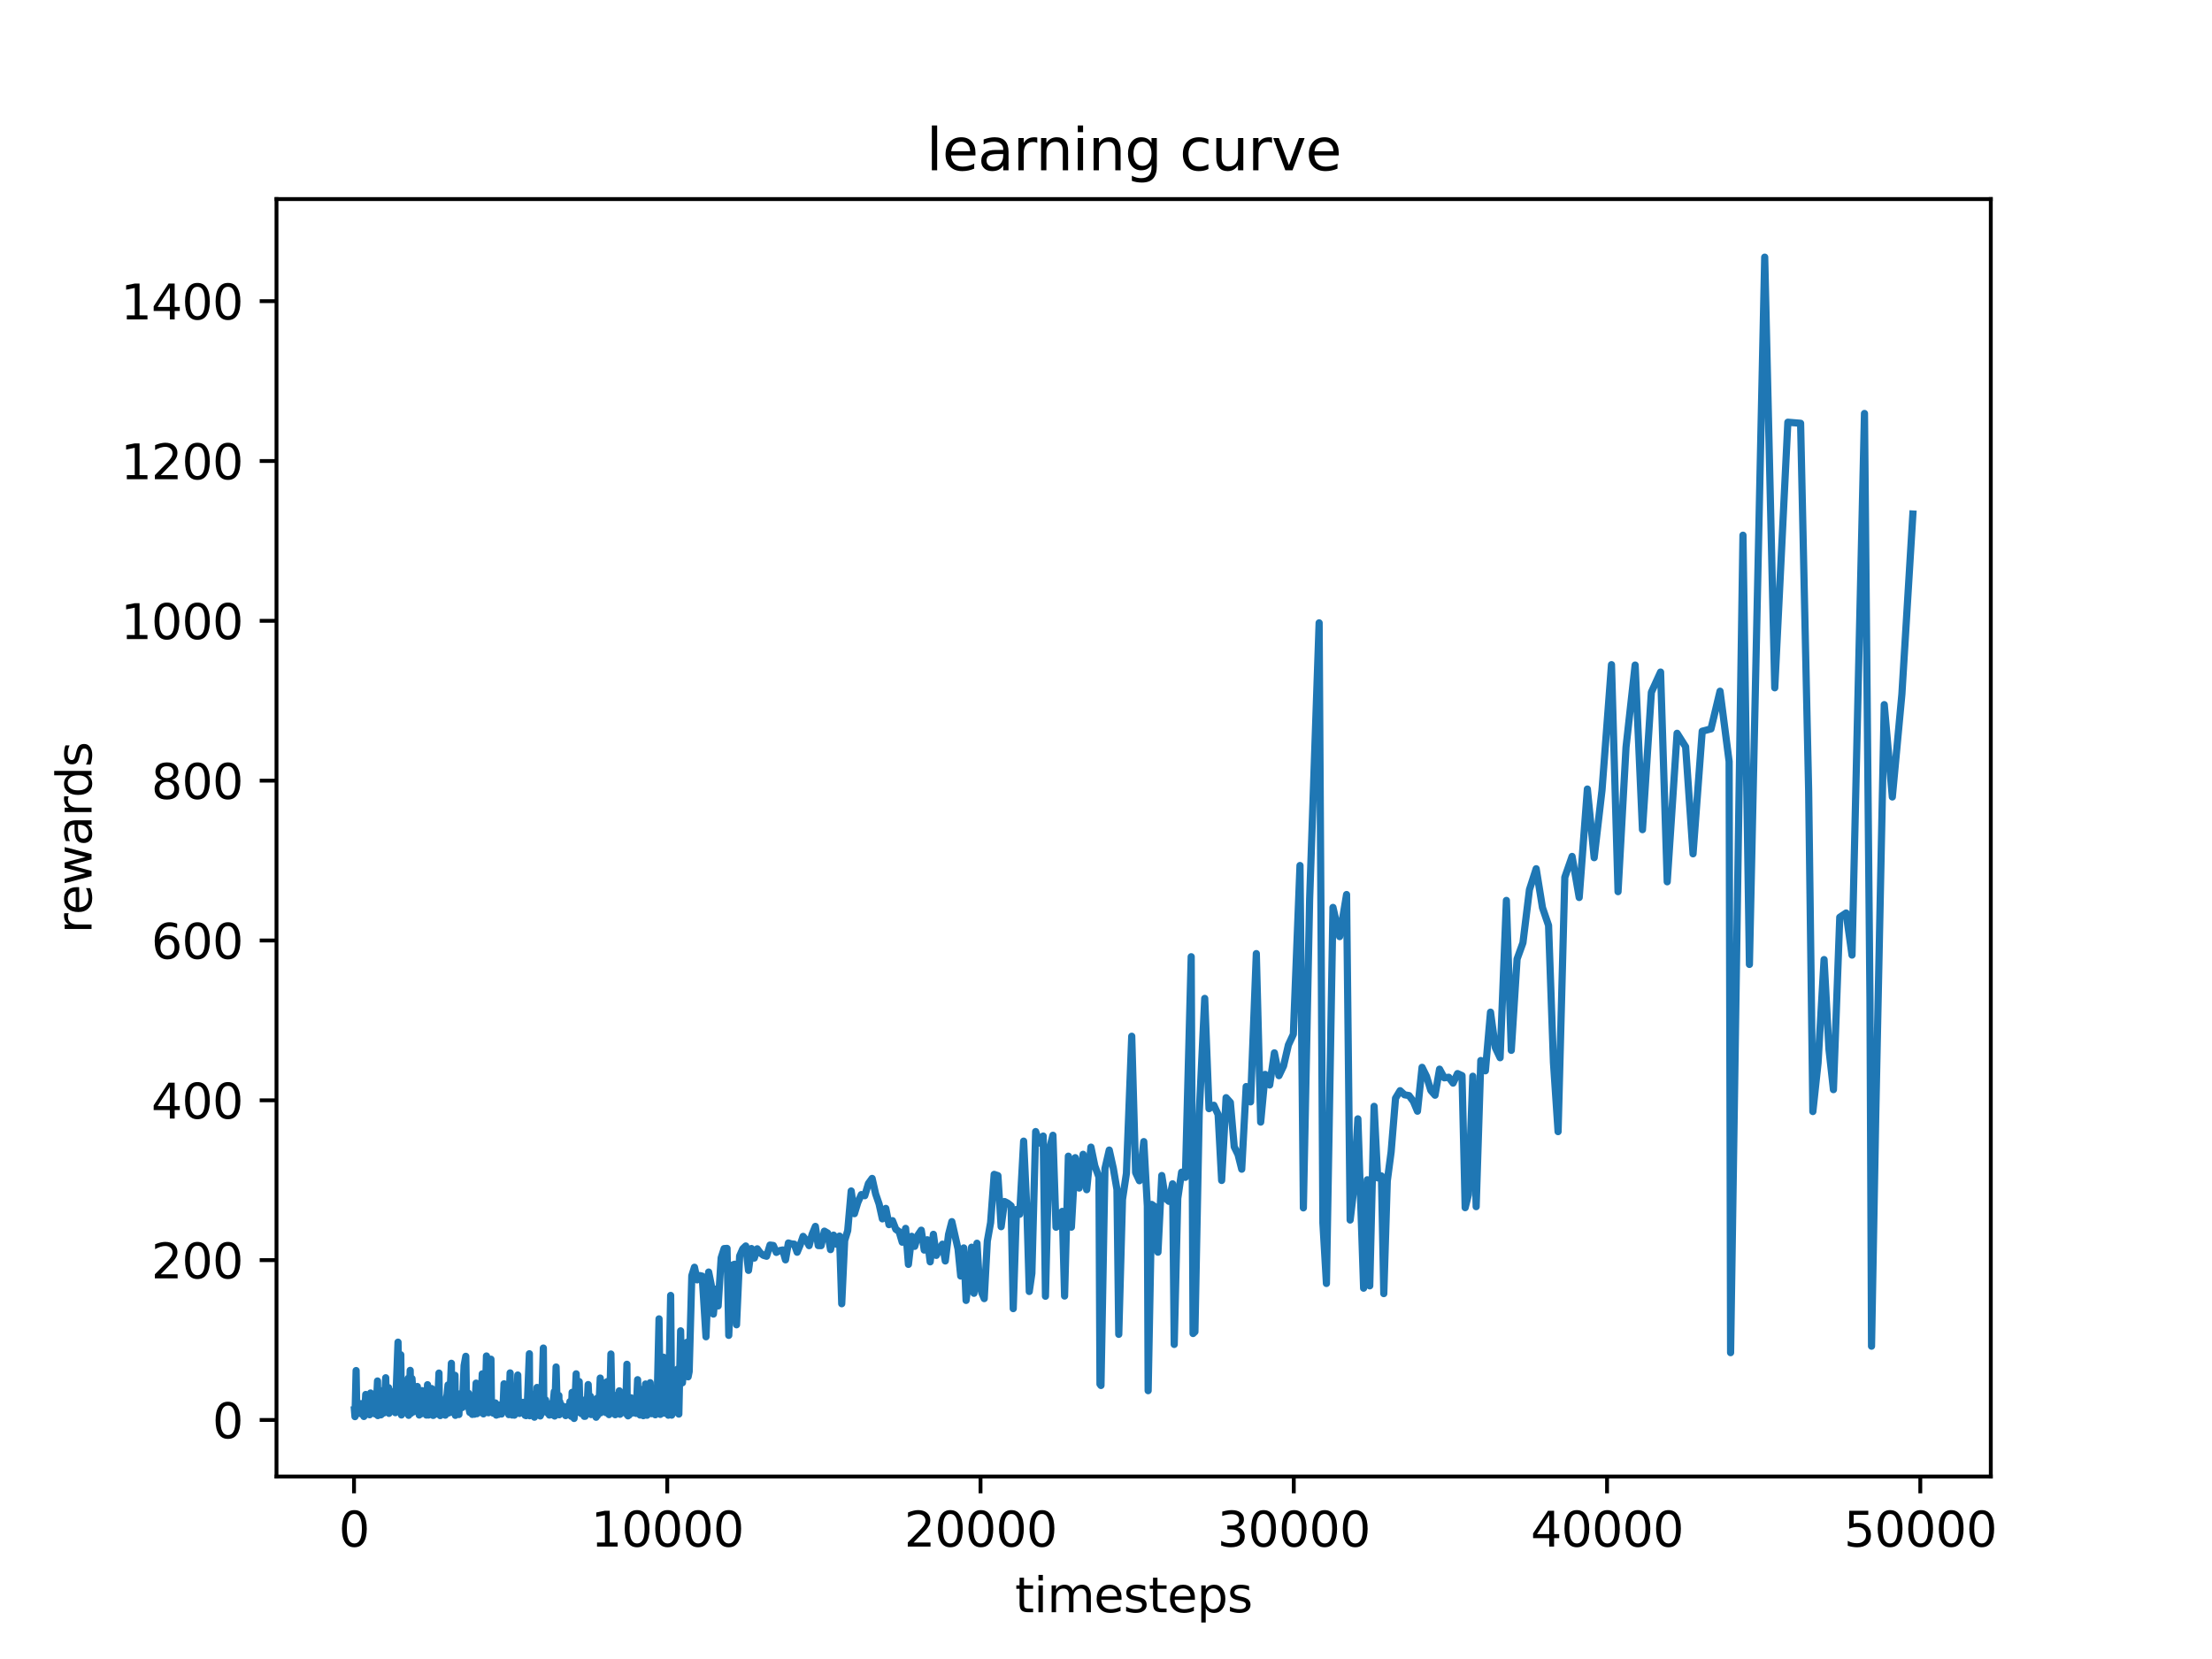 <?xml version="1.0" encoding="utf-8" standalone="no"?>
<!DOCTYPE svg PUBLIC "-//W3C//DTD SVG 1.1//EN"
  "http://www.w3.org/Graphics/SVG/1.1/DTD/svg11.dtd">
<svg xmlns:xlink="http://www.w3.org/1999/xlink" width="460.8pt" height="345.6pt" viewBox="0 0 460.8 345.6" xmlns="http://www.w3.org/2000/svg" version="1.1">
 <defs>
  <style type="text/css">*{stroke-linejoin: round; stroke-linecap: butt}</style>
 </defs>
 <g id="figure_1">
  <g id="patch_1">
   <path d="M 0 345.6 
L 460.8 345.6 
L 460.8 0 
L 0 0 
z
" style="fill: #ffffff"/>
  </g>
  <g id="axes_1">
   <g id="patch_2">
    <path d="M 57.6 307.584 
L 414.72 307.584 
L 414.72 41.472 
L 57.6 41.472 
z
" style="fill: #ffffff"/>
   </g>
   <g id="matplotlib.axis_1">
    <g id="xtick_1">
     <g id="line2d_1">
      <defs>
       <path id="m98faf668c8" d="M 0 0 
L 0 3.5 
" style="stroke: #000000; stroke-width: 0.8"/>
      </defs>
      <g>
       <use xlink:href="#m98faf668c8" x="73.748" y="307.584" style="stroke: #000000; stroke-width: 0.8"/>
      </g>
     </g>
     <g id="text_1">
      <!-- 0 -->
      <g transform="translate(70.567 322.182) scale(0.1 -0.1)">
       <defs>
        <path id="DejaVuSans-30" d="M 2034 4250 
Q 1547 4250 1301 3770 
Q 1056 3291 1056 2328 
Q 1056 1369 1301 889 
Q 1547 409 2034 409 
Q 2525 409 2770 889 
Q 3016 1369 3016 2328 
Q 3016 3291 2770 3770 
Q 2525 4250 2034 4250 
z
M 2034 4750 
Q 2819 4750 3233 4129 
Q 3647 3509 3647 2328 
Q 3647 1150 3233 529 
Q 2819 -91 2034 -91 
Q 1250 -91 836 529 
Q 422 1150 422 2328 
Q 422 3509 836 4129 
Q 1250 4750 2034 4750 
z
" transform="scale(0.016)"/>
       </defs>
       <use xlink:href="#DejaVuSans-30"/>
      </g>
     </g>
    </g>
    <g id="xtick_2">
     <g id="line2d_2">
      <g>
       <use xlink:href="#m98faf668c8" x="139.005" y="307.584" style="stroke: #000000; stroke-width: 0.8"/>
      </g>
     </g>
     <g id="text_2">
      <!-- 10000 -->
      <g transform="translate(123.099 322.182) scale(0.1 -0.1)">
       <defs>
        <path id="DejaVuSans-31" d="M 794 531 
L 1825 531 
L 1825 4091 
L 703 3866 
L 703 4441 
L 1819 4666 
L 2450 4666 
L 2450 531 
L 3481 531 
L 3481 0 
L 794 0 
L 794 531 
z
" transform="scale(0.016)"/>
       </defs>
       <use xlink:href="#DejaVuSans-31"/>
       <use xlink:href="#DejaVuSans-30" x="63.623"/>
       <use xlink:href="#DejaVuSans-30" x="127.246"/>
       <use xlink:href="#DejaVuSans-30" x="190.869"/>
       <use xlink:href="#DejaVuSans-30" x="254.492"/>
      </g>
     </g>
    </g>
    <g id="xtick_3">
     <g id="line2d_3">
      <g>
       <use xlink:href="#m98faf668c8" x="204.262" y="307.584" style="stroke: #000000; stroke-width: 0.8"/>
      </g>
     </g>
     <g id="text_3">
      <!-- 20000 -->
      <g transform="translate(188.356 322.182) scale(0.1 -0.1)">
       <defs>
        <path id="DejaVuSans-32" d="M 1228 531 
L 3431 531 
L 3431 0 
L 469 0 
L 469 531 
Q 828 903 1448 1529 
Q 2069 2156 2228 2338 
Q 2531 2678 2651 2914 
Q 2772 3150 2772 3378 
Q 2772 3750 2511 3984 
Q 2250 4219 1831 4219 
Q 1534 4219 1204 4116 
Q 875 4013 500 3803 
L 500 4441 
Q 881 4594 1212 4672 
Q 1544 4750 1819 4750 
Q 2544 4750 2975 4387 
Q 3406 4025 3406 3419 
Q 3406 3131 3298 2873 
Q 3191 2616 2906 2266 
Q 2828 2175 2409 1742 
Q 1991 1309 1228 531 
z
" transform="scale(0.016)"/>
       </defs>
       <use xlink:href="#DejaVuSans-32"/>
       <use xlink:href="#DejaVuSans-30" x="63.623"/>
       <use xlink:href="#DejaVuSans-30" x="127.246"/>
       <use xlink:href="#DejaVuSans-30" x="190.869"/>
       <use xlink:href="#DejaVuSans-30" x="254.492"/>
      </g>
     </g>
    </g>
    <g id="xtick_4">
     <g id="line2d_4">
      <g>
       <use xlink:href="#m98faf668c8" x="269.519" y="307.584" style="stroke: #000000; stroke-width: 0.8"/>
      </g>
     </g>
     <g id="text_4">
      <!-- 30000 -->
      <g transform="translate(253.613 322.182) scale(0.1 -0.1)">
       <defs>
        <path id="DejaVuSans-33" d="M 2597 2516 
Q 3050 2419 3304 2112 
Q 3559 1806 3559 1356 
Q 3559 666 3084 287 
Q 2609 -91 1734 -91 
Q 1441 -91 1130 -33 
Q 819 25 488 141 
L 488 750 
Q 750 597 1062 519 
Q 1375 441 1716 441 
Q 2309 441 2620 675 
Q 2931 909 2931 1356 
Q 2931 1769 2642 2001 
Q 2353 2234 1838 2234 
L 1294 2234 
L 1294 2753 
L 1863 2753 
Q 2328 2753 2575 2939 
Q 2822 3125 2822 3475 
Q 2822 3834 2567 4026 
Q 2313 4219 1838 4219 
Q 1578 4219 1281 4162 
Q 984 4106 628 3988 
L 628 4550 
Q 988 4650 1302 4700 
Q 1616 4750 1894 4750 
Q 2613 4750 3031 4423 
Q 3450 4097 3450 3541 
Q 3450 3153 3228 2886 
Q 3006 2619 2597 2516 
z
" transform="scale(0.016)"/>
       </defs>
       <use xlink:href="#DejaVuSans-33"/>
       <use xlink:href="#DejaVuSans-30" x="63.623"/>
       <use xlink:href="#DejaVuSans-30" x="127.246"/>
       <use xlink:href="#DejaVuSans-30" x="190.869"/>
       <use xlink:href="#DejaVuSans-30" x="254.492"/>
      </g>
     </g>
    </g>
    <g id="xtick_5">
     <g id="line2d_5">
      <g>
       <use xlink:href="#m98faf668c8" x="334.777" y="307.584" style="stroke: #000000; stroke-width: 0.8"/>
      </g>
     </g>
     <g id="text_5">
      <!-- 40000 -->
      <g transform="translate(318.87 322.182) scale(0.1 -0.1)">
       <defs>
        <path id="DejaVuSans-34" d="M 2419 4116 
L 825 1625 
L 2419 1625 
L 2419 4116 
z
M 2253 4666 
L 3047 4666 
L 3047 1625 
L 3713 1625 
L 3713 1100 
L 3047 1100 
L 3047 0 
L 2419 0 
L 2419 1100 
L 313 1100 
L 313 1709 
L 2253 4666 
z
" transform="scale(0.016)"/>
       </defs>
       <use xlink:href="#DejaVuSans-34"/>
       <use xlink:href="#DejaVuSans-30" x="63.623"/>
       <use xlink:href="#DejaVuSans-30" x="127.246"/>
       <use xlink:href="#DejaVuSans-30" x="190.869"/>
       <use xlink:href="#DejaVuSans-30" x="254.492"/>
      </g>
     </g>
    </g>
    <g id="xtick_6">
     <g id="line2d_6">
      <g>
       <use xlink:href="#m98faf668c8" x="400.034" y="307.584" style="stroke: #000000; stroke-width: 0.8"/>
      </g>
     </g>
     <g id="text_6">
      <!-- 50000 -->
      <g transform="translate(384.128 322.182) scale(0.1 -0.1)">
       <defs>
        <path id="DejaVuSans-35" d="M 691 4666 
L 3169 4666 
L 3169 4134 
L 1269 4134 
L 1269 2991 
Q 1406 3038 1543 3061 
Q 1681 3084 1819 3084 
Q 2600 3084 3056 2656 
Q 3513 2228 3513 1497 
Q 3513 744 3044 326 
Q 2575 -91 1722 -91 
Q 1428 -91 1123 -41 
Q 819 9 494 109 
L 494 744 
Q 775 591 1075 516 
Q 1375 441 1709 441 
Q 2250 441 2565 725 
Q 2881 1009 2881 1497 
Q 2881 1984 2565 2268 
Q 2250 2553 1709 2553 
Q 1456 2553 1204 2497 
Q 953 2441 691 2322 
L 691 4666 
z
" transform="scale(0.016)"/>
       </defs>
       <use xlink:href="#DejaVuSans-35"/>
       <use xlink:href="#DejaVuSans-30" x="63.623"/>
       <use xlink:href="#DejaVuSans-30" x="127.246"/>
       <use xlink:href="#DejaVuSans-30" x="190.869"/>
       <use xlink:href="#DejaVuSans-30" x="254.492"/>
      </g>
     </g>
    </g>
    <g id="text_7">
     <!-- timesteps -->
     <g transform="translate(211.444 335.861) scale(0.1 -0.1)">
      <defs>
       <path id="DejaVuSans-74" d="M 1172 4494 
L 1172 3500 
L 2356 3500 
L 2356 3053 
L 1172 3053 
L 1172 1153 
Q 1172 725 1289 603 
Q 1406 481 1766 481 
L 2356 481 
L 2356 0 
L 1766 0 
Q 1100 0 847 248 
Q 594 497 594 1153 
L 594 3053 
L 172 3053 
L 172 3500 
L 594 3500 
L 594 4494 
L 1172 4494 
z
" transform="scale(0.016)"/>
       <path id="DejaVuSans-69" d="M 603 3500 
L 1178 3500 
L 1178 0 
L 603 0 
L 603 3500 
z
M 603 4863 
L 1178 4863 
L 1178 4134 
L 603 4134 
L 603 4863 
z
" transform="scale(0.016)"/>
       <path id="DejaVuSans-6d" d="M 3328 2828 
Q 3544 3216 3844 3400 
Q 4144 3584 4550 3584 
Q 5097 3584 5394 3201 
Q 5691 2819 5691 2113 
L 5691 0 
L 5113 0 
L 5113 2094 
Q 5113 2597 4934 2840 
Q 4756 3084 4391 3084 
Q 3944 3084 3684 2787 
Q 3425 2491 3425 1978 
L 3425 0 
L 2847 0 
L 2847 2094 
Q 2847 2600 2669 2842 
Q 2491 3084 2119 3084 
Q 1678 3084 1418 2786 
Q 1159 2488 1159 1978 
L 1159 0 
L 581 0 
L 581 3500 
L 1159 3500 
L 1159 2956 
Q 1356 3278 1631 3431 
Q 1906 3584 2284 3584 
Q 2666 3584 2933 3390 
Q 3200 3197 3328 2828 
z
" transform="scale(0.016)"/>
       <path id="DejaVuSans-65" d="M 3597 1894 
L 3597 1613 
L 953 1613 
Q 991 1019 1311 708 
Q 1631 397 2203 397 
Q 2534 397 2845 478 
Q 3156 559 3463 722 
L 3463 178 
Q 3153 47 2828 -22 
Q 2503 -91 2169 -91 
Q 1331 -91 842 396 
Q 353 884 353 1716 
Q 353 2575 817 3079 
Q 1281 3584 2069 3584 
Q 2775 3584 3186 3129 
Q 3597 2675 3597 1894 
z
M 3022 2063 
Q 3016 2534 2758 2815 
Q 2500 3097 2075 3097 
Q 1594 3097 1305 2825 
Q 1016 2553 972 2059 
L 3022 2063 
z
" transform="scale(0.016)"/>
       <path id="DejaVuSans-73" d="M 2834 3397 
L 2834 2853 
Q 2591 2978 2328 3040 
Q 2066 3103 1784 3103 
Q 1356 3103 1142 2972 
Q 928 2841 928 2578 
Q 928 2378 1081 2264 
Q 1234 2150 1697 2047 
L 1894 2003 
Q 2506 1872 2764 1633 
Q 3022 1394 3022 966 
Q 3022 478 2636 193 
Q 2250 -91 1575 -91 
Q 1294 -91 989 -36 
Q 684 19 347 128 
L 347 722 
Q 666 556 975 473 
Q 1284 391 1588 391 
Q 1994 391 2212 530 
Q 2431 669 2431 922 
Q 2431 1156 2273 1281 
Q 2116 1406 1581 1522 
L 1381 1569 
Q 847 1681 609 1914 
Q 372 2147 372 2553 
Q 372 3047 722 3315 
Q 1072 3584 1716 3584 
Q 2034 3584 2315 3537 
Q 2597 3491 2834 3397 
z
" transform="scale(0.016)"/>
       <path id="DejaVuSans-70" d="M 1159 525 
L 1159 -1331 
L 581 -1331 
L 581 3500 
L 1159 3500 
L 1159 2969 
Q 1341 3281 1617 3432 
Q 1894 3584 2278 3584 
Q 2916 3584 3314 3078 
Q 3713 2572 3713 1747 
Q 3713 922 3314 415 
Q 2916 -91 2278 -91 
Q 1894 -91 1617 61 
Q 1341 213 1159 525 
z
M 3116 1747 
Q 3116 2381 2855 2742 
Q 2594 3103 2138 3103 
Q 1681 3103 1420 2742 
Q 1159 2381 1159 1747 
Q 1159 1113 1420 752 
Q 1681 391 2138 391 
Q 2594 391 2855 752 
Q 3116 1113 3116 1747 
z
" transform="scale(0.016)"/>
      </defs>
      <use xlink:href="#DejaVuSans-74"/>
      <use xlink:href="#DejaVuSans-69" x="39.209"/>
      <use xlink:href="#DejaVuSans-6d" x="66.992"/>
      <use xlink:href="#DejaVuSans-65" x="164.404"/>
      <use xlink:href="#DejaVuSans-73" x="225.928"/>
      <use xlink:href="#DejaVuSans-74" x="278.027"/>
      <use xlink:href="#DejaVuSans-65" x="317.236"/>
      <use xlink:href="#DejaVuSans-70" x="378.76"/>
      <use xlink:href="#DejaVuSans-73" x="442.236"/>
     </g>
    </g>
   </g>
   <g id="matplotlib.axis_2">
    <g id="ytick_1">
     <g id="line2d_7">
      <defs>
       <path id="ma30fd1a078" d="M 0 0 
L -3.5 0 
" style="stroke: #000000; stroke-width: 0.8"/>
      </defs>
      <g>
       <use xlink:href="#ma30fd1a078" x="57.6" y="295.804" style="stroke: #000000; stroke-width: 0.8"/>
      </g>
     </g>
     <g id="text_8">
      <!-- 0 -->
      <g transform="translate(44.237 299.604) scale(0.1 -0.1)">
       <use xlink:href="#DejaVuSans-30"/>
      </g>
     </g>
    </g>
    <g id="ytick_2">
     <g id="line2d_8">
      <g>
       <use xlink:href="#ma30fd1a078" x="57.6" y="262.509" style="stroke: #000000; stroke-width: 0.8"/>
      </g>
     </g>
     <g id="text_9">
      <!-- 200 -->
      <g transform="translate(31.512 266.308) scale(0.1 -0.1)">
       <use xlink:href="#DejaVuSans-32"/>
       <use xlink:href="#DejaVuSans-30" x="63.623"/>
       <use xlink:href="#DejaVuSans-30" x="127.246"/>
      </g>
     </g>
    </g>
    <g id="ytick_3">
     <g id="line2d_9">
      <g>
       <use xlink:href="#ma30fd1a078" x="57.6" y="229.214" style="stroke: #000000; stroke-width: 0.8"/>
      </g>
     </g>
     <g id="text_10">
      <!-- 400 -->
      <g transform="translate(31.512 233.013) scale(0.1 -0.1)">
       <use xlink:href="#DejaVuSans-34"/>
       <use xlink:href="#DejaVuSans-30" x="63.623"/>
       <use xlink:href="#DejaVuSans-30" x="127.246"/>
      </g>
     </g>
    </g>
    <g id="ytick_4">
     <g id="line2d_10">
      <g>
       <use xlink:href="#ma30fd1a078" x="57.6" y="195.919" style="stroke: #000000; stroke-width: 0.8"/>
      </g>
     </g>
     <g id="text_11">
      <!-- 600 -->
      <g transform="translate(31.512 199.718) scale(0.1 -0.1)">
       <defs>
        <path id="DejaVuSans-36" d="M 2113 2584 
Q 1688 2584 1439 2293 
Q 1191 2003 1191 1497 
Q 1191 994 1439 701 
Q 1688 409 2113 409 
Q 2538 409 2786 701 
Q 3034 994 3034 1497 
Q 3034 2003 2786 2293 
Q 2538 2584 2113 2584 
z
M 3366 4563 
L 3366 3988 
Q 3128 4100 2886 4159 
Q 2644 4219 2406 4219 
Q 1781 4219 1451 3797 
Q 1122 3375 1075 2522 
Q 1259 2794 1537 2939 
Q 1816 3084 2150 3084 
Q 2853 3084 3261 2657 
Q 3669 2231 3669 1497 
Q 3669 778 3244 343 
Q 2819 -91 2113 -91 
Q 1303 -91 875 529 
Q 447 1150 447 2328 
Q 447 3434 972 4092 
Q 1497 4750 2381 4750 
Q 2619 4750 2861 4703 
Q 3103 4656 3366 4563 
z
" transform="scale(0.016)"/>
       </defs>
       <use xlink:href="#DejaVuSans-36"/>
       <use xlink:href="#DejaVuSans-30" x="63.623"/>
       <use xlink:href="#DejaVuSans-30" x="127.246"/>
      </g>
     </g>
    </g>
    <g id="ytick_5">
     <g id="line2d_11">
      <g>
       <use xlink:href="#ma30fd1a078" x="57.6" y="162.623" style="stroke: #000000; stroke-width: 0.8"/>
      </g>
     </g>
     <g id="text_12">
      <!-- 800 -->
      <g transform="translate(31.512 166.423) scale(0.1 -0.1)">
       <defs>
        <path id="DejaVuSans-38" d="M 2034 2216 
Q 1584 2216 1326 1975 
Q 1069 1734 1069 1313 
Q 1069 891 1326 650 
Q 1584 409 2034 409 
Q 2484 409 2743 651 
Q 3003 894 3003 1313 
Q 3003 1734 2745 1975 
Q 2488 2216 2034 2216 
z
M 1403 2484 
Q 997 2584 770 2862 
Q 544 3141 544 3541 
Q 544 4100 942 4425 
Q 1341 4750 2034 4750 
Q 2731 4750 3128 4425 
Q 3525 4100 3525 3541 
Q 3525 3141 3298 2862 
Q 3072 2584 2669 2484 
Q 3125 2378 3379 2068 
Q 3634 1759 3634 1313 
Q 3634 634 3220 271 
Q 2806 -91 2034 -91 
Q 1263 -91 848 271 
Q 434 634 434 1313 
Q 434 1759 690 2068 
Q 947 2378 1403 2484 
z
M 1172 3481 
Q 1172 3119 1398 2916 
Q 1625 2713 2034 2713 
Q 2441 2713 2670 2916 
Q 2900 3119 2900 3481 
Q 2900 3844 2670 4047 
Q 2441 4250 2034 4250 
Q 1625 4250 1398 4047 
Q 1172 3844 1172 3481 
z
" transform="scale(0.016)"/>
       </defs>
       <use xlink:href="#DejaVuSans-38"/>
       <use xlink:href="#DejaVuSans-30" x="63.623"/>
       <use xlink:href="#DejaVuSans-30" x="127.246"/>
      </g>
     </g>
    </g>
    <g id="ytick_6">
     <g id="line2d_12">
      <g>
       <use xlink:href="#ma30fd1a078" x="57.6" y="129.328" style="stroke: #000000; stroke-width: 0.8"/>
      </g>
     </g>
     <g id="text_13">
      <!-- 1000 -->
      <g transform="translate(25.15 133.127) scale(0.1 -0.1)">
       <use xlink:href="#DejaVuSans-31"/>
       <use xlink:href="#DejaVuSans-30" x="63.623"/>
       <use xlink:href="#DejaVuSans-30" x="127.246"/>
       <use xlink:href="#DejaVuSans-30" x="190.869"/>
      </g>
     </g>
    </g>
    <g id="ytick_7">
     <g id="line2d_13">
      <g>
       <use xlink:href="#ma30fd1a078" x="57.6" y="96.033" style="stroke: #000000; stroke-width: 0.8"/>
      </g>
     </g>
     <g id="text_14">
      <!-- 1200 -->
      <g transform="translate(25.15 99.832) scale(0.1 -0.1)">
       <use xlink:href="#DejaVuSans-31"/>
       <use xlink:href="#DejaVuSans-32" x="63.623"/>
       <use xlink:href="#DejaVuSans-30" x="127.246"/>
       <use xlink:href="#DejaVuSans-30" x="190.869"/>
      </g>
     </g>
    </g>
    <g id="ytick_8">
     <g id="line2d_14">
      <g>
       <use xlink:href="#ma30fd1a078" x="57.6" y="62.737" style="stroke: #000000; stroke-width: 0.8"/>
      </g>
     </g>
     <g id="text_15">
      <!-- 1400 -->
      <g transform="translate(25.15 66.537) scale(0.1 -0.1)">
       <use xlink:href="#DejaVuSans-31"/>
       <use xlink:href="#DejaVuSans-34" x="63.623"/>
       <use xlink:href="#DejaVuSans-30" x="127.246"/>
       <use xlink:href="#DejaVuSans-30" x="190.869"/>
      </g>
     </g>
    </g>
    <g id="text_16">
     <!-- rewards -->
     <g transform="translate(19.07 194.448) rotate(-90) scale(0.1 -0.1)">
      <defs>
       <path id="DejaVuSans-72" d="M 2631 2963 
Q 2534 3019 2420 3045 
Q 2306 3072 2169 3072 
Q 1681 3072 1420 2755 
Q 1159 2438 1159 1844 
L 1159 0 
L 581 0 
L 581 3500 
L 1159 3500 
L 1159 2956 
Q 1341 3275 1631 3429 
Q 1922 3584 2338 3584 
Q 2397 3584 2469 3576 
Q 2541 3569 2628 3553 
L 2631 2963 
z
" transform="scale(0.016)"/>
       <path id="DejaVuSans-77" d="M 269 3500 
L 844 3500 
L 1563 769 
L 2278 3500 
L 2956 3500 
L 3675 769 
L 4391 3500 
L 4966 3500 
L 4050 0 
L 3372 0 
L 2619 2869 
L 1863 0 
L 1184 0 
L 269 3500 
z
" transform="scale(0.016)"/>
       <path id="DejaVuSans-61" d="M 2194 1759 
Q 1497 1759 1228 1600 
Q 959 1441 959 1056 
Q 959 750 1161 570 
Q 1363 391 1709 391 
Q 2188 391 2477 730 
Q 2766 1069 2766 1631 
L 2766 1759 
L 2194 1759 
z
M 3341 1997 
L 3341 0 
L 2766 0 
L 2766 531 
Q 2569 213 2275 61 
Q 1981 -91 1556 -91 
Q 1019 -91 701 211 
Q 384 513 384 1019 
Q 384 1609 779 1909 
Q 1175 2209 1959 2209 
L 2766 2209 
L 2766 2266 
Q 2766 2663 2505 2880 
Q 2244 3097 1772 3097 
Q 1472 3097 1187 3025 
Q 903 2953 641 2809 
L 641 3341 
Q 956 3463 1253 3523 
Q 1550 3584 1831 3584 
Q 2591 3584 2966 3190 
Q 3341 2797 3341 1997 
z
" transform="scale(0.016)"/>
       <path id="DejaVuSans-64" d="M 2906 2969 
L 2906 4863 
L 3481 4863 
L 3481 0 
L 2906 0 
L 2906 525 
Q 2725 213 2448 61 
Q 2172 -91 1784 -91 
Q 1150 -91 751 415 
Q 353 922 353 1747 
Q 353 2572 751 3078 
Q 1150 3584 1784 3584 
Q 2172 3584 2448 3432 
Q 2725 3281 2906 2969 
z
M 947 1747 
Q 947 1113 1208 752 
Q 1469 391 1925 391 
Q 2381 391 2643 752 
Q 2906 1113 2906 1747 
Q 2906 2381 2643 2742 
Q 2381 3103 1925 3103 
Q 1469 3103 1208 2742 
Q 947 2381 947 1747 
z
" transform="scale(0.016)"/>
      </defs>
      <use xlink:href="#DejaVuSans-72"/>
      <use xlink:href="#DejaVuSans-65" x="38.863"/>
      <use xlink:href="#DejaVuSans-77" x="100.387"/>
      <use xlink:href="#DejaVuSans-61" x="182.174"/>
      <use xlink:href="#DejaVuSans-72" x="243.453"/>
      <use xlink:href="#DejaVuSans-64" x="282.816"/>
      <use xlink:href="#DejaVuSans-73" x="346.293"/>
     </g>
    </g>
   </g>
   <g id="line2d_15">
    <path d="M 73.833 293.674 
L 73.95 295.111 
L 74.185 285.511 
L 74.329 294.229 
L 74.44 293.441 
L 74.518 294.488 
L 74.668 293.629 
L 75.053 294.449 
L 75.203 292.403 
L 75.334 292.903 
L 75.601 294.783 
L 75.712 294.336 
L 75.81 295.08 
L 75.999 293.957 
L 76.189 290.492 
L 76.502 294.619 
L 76.593 293.757 
L 76.698 293.146 
L 76.808 294.25 
L 76.939 292.289 
L 77.017 294.72 
L 77.2 290.185 
L 77.265 294.471 
L 77.474 291.523 
L 77.716 292.273 
L 77.807 294.339 
L 77.97 291.618 
L 78.172 294.564 
L 78.388 293.162 
L 78.642 287.682 
L 78.707 294.897 
L 78.805 293.789 
L 79.132 289.658 
L 79.34 294.747 
L 79.419 294.696 
L 79.543 294.027 
L 79.654 294.233 
L 79.862 293.611 
L 79.947 294.357 
L 80.352 287.013 
L 80.528 294.164 
L 80.946 289.073 
L 81.037 294.43 
L 81.272 293.124 
L 81.409 292.875 
L 81.566 293.266 
L 81.651 293.817 
L 81.833 292.546 
L 82.003 289.875 
L 82.088 293.864 
L 82.244 291.467 
L 82.355 294.285 
L 82.917 279.597 
L 83.21 293.763 
L 83.491 282.22 
L 83.628 294.768 
L 83.876 294.37 
L 83.954 294.306 
L 84.215 291.081 
L 84.3 294.153 
L 84.509 290.603 
L 84.646 294.318 
L 85.044 287.119 
L 85.129 294.838 
L 85.449 285.472 
L 85.605 294.423 
L 85.827 287.174 
L 86.01 290.007 
L 86.095 294.127 
L 86.401 293.033 
L 86.936 288.828 
L 87.145 293.402 
L 87.334 294.775 
L 87.491 291.146 
L 87.68 292.656 
L 87.746 294.528 
L 87.915 289.687 
L 88.065 293.928 
L 88.274 292.603 
L 88.594 294.467 
L 88.711 293.532 
L 88.822 294.785 
L 89.064 288.458 
L 89.26 294.78 
L 89.344 294.737 
L 89.579 292.542 
L 89.703 292.693 
L 89.919 289.258 
L 90.134 293.892 
L 90.206 294.856 
L 90.291 294.847 
L 90.415 293.52 
L 90.689 292.239 
L 90.884 292.748 
L 91.08 294.564 
L 91.446 286.032 
L 91.55 294.649 
L 91.641 293.601 
L 91.707 294.896 
L 91.798 293.746 
L 91.87 294.779 
L 91.981 293.127 
L 92.124 294.483 
L 92.242 293.419 
L 92.562 294.389 
L 92.666 293.513 
L 92.764 294.808 
L 92.934 291.38 
L 93.129 290.576 
L 93.332 288.506 
L 93.495 294.341 
L 93.625 293.435 
L 94.03 283.997 
L 94.108 294.177 
L 94.213 293.076 
L 94.317 293.852 
L 94.519 294.06 
L 94.78 286.501 
L 94.859 294.847 
L 94.95 293.952 
L 95.087 293.337 
L 95.224 294.181 
L 95.413 292.084 
L 95.603 294.668 
L 95.785 290.37 
L 96.072 291.44 
L 96.307 293.217 
L 96.679 284.47 
L 97.032 282.542 
L 97.201 292.725 
L 97.345 292.475 
L 97.593 290.237 
L 97.704 293.482 
L 97.867 294.237 
L 98.056 293.796 
L 98.304 292.244 
L 98.382 294.65 
L 98.657 291.957 
L 98.852 294.606 
L 99.185 288.131 
L 99.361 294.498 
L 99.492 293.229 
L 99.694 289.109 
L 99.903 294.012 
L 100.066 291.467 
L 100.131 294.236 
L 100.464 286.2 
L 100.588 293.797 
L 100.712 294.54 
L 100.921 293.837 
L 101.032 293.923 
L 101.339 282.474 
L 101.502 291.316 
L 101.658 292.425 
L 101.743 294.303 
L 101.815 294.269 
L 101.932 294.108 
L 102.272 283.146 
L 102.396 294.127 
L 102.52 294.117 
L 102.644 293.304 
L 102.735 294.387 
L 102.846 293.557 
L 103.055 294.244 
L 103.198 292.257 
L 103.309 293.167 
L 103.388 294.797 
L 103.499 294.387 
L 103.675 293.083 
L 103.851 294.66 
L 103.923 294.535 
L 104.047 292.689 
L 104.177 294.497 
L 104.288 293.36 
L 104.478 294.567 
L 104.575 293.952 
L 104.673 294.189 
L 104.771 293.483 
L 105 288.27 
L 105.176 289.4 
L 105.28 293.889 
L 105.372 293.794 
L 105.489 293.955 
L 105.665 292.356 
L 105.881 291.926 
L 105.991 294.693 
L 106.266 285.998 
L 106.376 293.663 
L 106.631 288.714 
L 106.69 294.779 
L 106.775 294.467 
L 106.983 292.576 
L 107.16 294.802 
L 107.434 293.569 
L 107.518 294.294 
L 107.61 293.474 
L 107.858 286.442 
L 108.034 294.331 
L 108.138 293.138 
L 108.204 294.447 
L 108.373 292.369 
L 108.537 292.149 
L 108.667 293.439 
L 108.967 292.133 
L 109.111 294.115 
L 109.202 293.722 
L 109.385 294.833 
L 109.509 293.43 
L 109.587 294.907 
L 109.868 292.111 
L 110.279 282.01 
L 110.351 294.924 
L 110.449 294.166 
L 110.546 294.269 
L 110.67 293.749 
L 110.755 294.75 
L 110.834 294.479 
L 110.984 291.628 
L 111.166 290.46 
L 111.33 295.225 
L 111.414 294.647 
L 111.571 294.268 
L 111.688 293.459 
L 111.878 289.029 
L 111.943 294.782 
L 112.086 294.236 
L 112.224 293.039 
L 112.302 294.534 
L 112.445 292.727 
L 112.55 294.973 
L 112.628 294.741 
L 112.785 294.498 
L 113.189 280.821 
L 113.294 293.888 
L 113.476 293.936 
L 113.653 291.617 
L 113.803 294.122 
L 114.096 292.497 
L 114.175 294.452 
L 114.266 294.41 
L 114.37 293.24 
L 114.442 294.784 
L 114.508 294.667 
L 114.677 293.515 
L 114.756 294.631 
L 114.906 292.307 
L 114.977 294.719 
L 115.467 289.894 
L 115.545 294.986 
L 115.845 284.767 
L 116.106 294.455 
L 116.211 294.101 
L 116.426 290.704 
L 116.498 294.725 
L 116.635 292.036 
L 116.726 293.591 
L 116.87 293.568 
L 116.974 293.712 
L 117.092 292.804 
L 117.164 294.29 
L 117.411 293.357 
L 117.496 294.325 
L 117.679 294.668 
L 117.77 294.14 
L 117.836 294.898 
L 118.142 292.994 
L 118.332 294.458 
L 118.462 294.64 
L 118.534 294.504 
L 118.73 291.98 
L 118.932 292.426 
L 118.997 295.048 
L 119.186 290.051 
L 119.278 294.35 
L 119.506 294.339 
L 119.591 295.488 
L 119.669 294.6 
L 120.028 286.191 
L 120.185 292.608 
L 120.433 294.176 
L 120.655 287.806 
L 120.831 293.871 
L 120.955 293.059 
L 121.099 294.483 
L 121.262 292.887 
L 121.412 294.362 
L 121.581 291.692 
L 121.712 295.047 
L 121.816 294.103 
L 121.895 295.04 
L 122.006 293.317 
L 122.221 294.591 
L 122.528 288.432 
L 122.763 293.606 
L 122.984 290.855 
L 123.135 294.678 
L 123.311 292.774 
L 123.422 293.912 
L 123.604 292.182 
L 123.683 294.712 
L 123.794 293.735 
L 123.872 294.605 
L 124.022 294.934 
L 124.12 293.975 
L 124.179 295.238 
L 124.368 291.292 
L 124.427 294.928 
L 124.603 292.467 
L 124.746 293.54 
L 125.04 287.076 
L 125.112 294.326 
L 125.529 288.017 
L 125.875 293.608 
L 126.071 290.734 
L 126.267 294.291 
L 126.495 287.811 
L 126.574 294.16 
L 126.776 290.767 
L 126.88 294.695 
L 126.972 294.154 
L 127.265 282.067 
L 127.494 294.371 
L 127.689 290.489 
L 127.781 293.946 
L 127.931 292.758 
L 128.166 294.712 
L 128.264 293.859 
L 128.355 294.465 
L 128.779 292.889 
L 129.014 289.733 
L 129.158 294.622 
L 129.314 292.387 
L 129.412 294.384 
L 129.621 293.093 
L 129.719 294.28 
L 129.915 293.153 
L 130.065 294.214 
L 130.254 294.19 
L 130.339 293.713 
L 130.6 284.2 
L 130.672 294.771 
L 130.783 294.135 
L 130.828 294.949 
L 130.933 293.754 
L 131.07 294.782 
L 131.448 291.182 
L 131.566 294.309 
L 131.696 294.276 
L 131.807 293.074 
L 131.905 294.333 
L 132.016 293.944 
L 132.147 294.26 
L 132.231 294.164 
L 132.453 292.4 
L 132.525 294.438 
L 132.825 287.417 
L 132.988 294.327 
L 133.145 294.123 
L 133.282 293.664 
L 133.341 294.777 
L 133.445 293.237 
L 133.621 294.247 
L 133.863 289.425 
L 134.013 294.913 
L 134.156 291.501 
L 134.241 293.976 
L 134.47 288.314 
L 134.561 294.797 
L 134.731 293.278 
L 134.796 294.822 
L 134.868 294.461 
L 135.024 292.108 
L 135.449 288.041 
L 135.651 293.991 
L 135.729 294.493 
L 136.023 294.293 
L 136.179 292.739 
L 136.349 292.561 
L 136.512 294.725 
L 136.734 291.076 
L 136.865 293.014 
L 137.289 274.743 
L 137.563 294.645 
L 137.674 294.111 
L 137.889 291.066 
L 138.202 282.725 
L 138.372 294.384 
L 138.587 292.75 
L 138.744 293.292 
L 138.835 294.167 
L 139.07 288.821 
L 139.22 294.813 
L 139.71 269.861 
L 139.925 294.802 
L 140.114 289.083 
L 140.362 287.446 
L 140.48 294.236 
L 140.728 292.44 
L 140.904 288.096 
L 141.178 285.194 
L 141.413 294.581 
L 141.785 277.238 
L 141.987 286.844 
L 142.164 288.064 
L 142.816 280.01 
L 143.142 279.607 
L 143.345 286.818 
L 143.567 285.712 
L 144.115 265.754 
L 144.669 263.991 
L 145.218 266.619 
L 145.753 265.722 
L 146.275 265.835 
L 147.071 278.476 
L 147.626 264.989 
L 148.167 267.668 
L 148.611 273.749 
L 149.133 268.533 
L 149.603 272.051 
L 150.229 262.04 
L 150.849 260.103 
L 151.456 260.063 
L 151.815 278.18 
L 152.415 263.607 
L 153.035 263.361 
L 153.433 275.976 
L 154.079 261.643 
L 154.739 260.14 
L 155.352 259.559 
L 155.926 264.643 
L 156.54 260.09 
L 157.134 262.081 
L 157.747 260.147 
L 158.36 260.976 
L 159.026 261.503 
L 159.692 261.703 
L 160.409 259.368 
L 161.095 259.457 
L 161.721 260.898 
L 162.406 260.522 
L 163.052 260.391 
L 163.633 262.45 
L 164.234 258.936 
L 164.84 259.122 
L 165.454 259.177 
L 166.061 260.861 
L 166.674 259.383 
L 167.301 257.559 
L 167.953 258.381 
L 168.554 259.491 
L 169.18 257.116 
L 169.859 255.481 
L 170.453 259.476 
L 171.046 259.495 
L 171.732 256.47 
L 172.417 256.874 
L 173.017 260.318 
L 173.65 257.299 
L 174.257 259.192 
L 174.89 257.498 
L 175.347 271.595 
L 175.96 258.429 
L 176.593 256.363 
L 177.318 248.1 
L 177.99 252.833 
L 178.695 250.504 
L 179.425 248.856 
L 180.143 249.09 
L 180.907 246.548 
L 181.677 245.486 
L 182.414 248.722 
L 183.132 250.816 
L 183.817 253.914 
L 184.529 251.734 
L 185.194 255.118 
L 185.918 254.285 
L 186.617 256.085 
L 187.302 256.575 
L 187.948 258.774 
L 188.659 255.89 
L 189.24 263.395 
L 189.919 257.545 
L 190.552 259.632 
L 191.224 257.286 
L 191.916 256.269 
L 192.536 260.416 
L 193.182 258.269 
L 193.775 262.866 
L 194.441 257.129 
L 195.048 261.522 
L 195.674 260.241 
L 196.327 259.186 
L 196.921 262.68 
L 197.6 257.157 
L 198.285 254.489 
L 199.577 260.186 
L 200.132 265.816 
L 200.771 259.967 
L 201.254 270.901 
L 201.796 266.598 
L 202.402 259.815 
L 202.898 269.419 
L 203.525 258.985 
L 204.04 267.591 
L 204.543 269.362 
L 205.032 270.524 
L 205.678 258.542 
L 206.364 254.675 
L 207.101 244.644 
L 207.884 244.909 
L 208.556 255.541 
L 209.254 250.299 
L 209.92 250.638 
L 210.631 251.199 
L 211.075 272.615 
L 211.747 251.957 
L 212.413 252.96 
L 213.242 237.716 
L 213.92 252.214 
L 214.416 269.04 
L 214.958 265.257 
L 215.748 235.723 
L 216.531 238.116 
L 217.314 236.66 
L 217.79 270.03 
L 218.541 239.664 
L 219.343 236.498 
L 219.983 255.65 
L 220.629 255.266 
L 221.288 252.355 
L 221.771 269.987 
L 222.56 240.853 
L 223.193 255.642 
L 223.996 241.163 
L 224.818 247.493 
L 225.627 240.463 
L 226.378 247.836 
L 227.265 238.969 
L 228.075 242.879 
L 228.93 245.214 
L 229.145 288.34 
L 229.354 288.62 
L 230.182 243.432 
L 231.076 239.579 
L 231.925 243.385 
L 232.682 247.8 
L 233.06 277.967 
L 233.837 249.851 
L 234.653 244.428 
L 235.762 215.867 
L 236.571 244.269 
L 237.361 245.967 
L 238.274 237.817 
L 239.012 251.259 
L 239.181 289.705 
L 239.919 250.899 
L 240.643 251.425 
L 241.224 260.855 
L 242.02 244.88 
L 242.751 249.58 
L 243.514 250.263 
L 244.271 246.614 
L 244.611 280.07 
L 245.348 249.668 
L 246.151 244.188 
L 246.934 245.264 
L 248.148 199.302 
L 248.533 277.797 
L 248.924 277.429 
L 249.818 231.979 
L 250.967 207.985 
L 251.861 230.954 
L 252.866 230.245 
L 253.753 232.169 
L 254.491 245.91 
L 255.417 228.667 
L 256.305 229.653 
L 257.114 238.901 
L 257.904 240.519 
L 258.674 243.566 
L 259.6 226.347 
L 260.514 229.542 
L 261.715 198.651 
L 262.622 233.753 
L 263.555 223.818 
L 264.501 226.026 
L 265.48 219.327 
L 266.426 224.083 
L 267.386 222.061 
L 268.397 217.684 
L 269.428 215.458 
L 270.812 180.302 
L 271.516 251.623 
L 272.821 187.29 
L 274.799 129.751 
L 275.582 254.758 
L 276.319 267.371 
L 277.683 189.03 
L 279.073 195.11 
L 280.515 186.349 
L 281.259 254.154 
L 281.977 248.114 
L 282.871 233.079 
L 284.065 268.35 
L 284.835 245.763 
L 285.344 267.865 
L 286.251 230.471 
L 286.995 245.374 
L 287.778 244.963 
L 288.268 269.484 
L 288.999 246.007 
L 289.795 239.973 
L 290.715 228.779 
L 291.661 227.208 
L 292.594 228.067 
L 293.521 228.226 
L 294.435 229.453 
L 295.283 231.484 
L 296.242 222.342 
L 297.169 224.233 
L 298.063 227.143 
L 298.944 228.156 
L 299.884 222.725 
L 300.863 224.531 
L 301.802 224.412 
L 302.703 225.631 
L 303.629 223.645 
L 304.563 224.067 
L 305.222 251.577 
L 305.894 248.876 
L 306.814 224.197 
L 307.512 251.372 
L 308.478 220.928 
L 309.431 223.068 
L 310.501 210.851 
L 311.506 218.24 
L 312.498 220.342 
L 313.81 187.573 
L 314.828 218.806 
L 316.035 199.782 
L 317.255 196.4 
L 318.612 185.326 
L 320.015 180.975 
L 321.327 189.084 
L 322.593 192.784 
L 323.611 221.301 
L 324.577 235.74 
L 325.98 182.75 
L 327.494 178.409 
L 328.975 186.967 
L 330.679 164.371 
L 332.095 178.673 
L 333.726 164.617 
L 335.703 138.459 
L 337.067 185.75 
L 338.731 155.649 
L 340.63 138.54 
L 342.157 172.831 
L 344.011 144.21 
L 345.929 140.002 
L 347.313 183.693 
L 349.368 152.755 
L 351.143 155.567 
L 352.69 177.866 
L 354.602 152.323 
L 356.429 151.843 
L 358.315 143.99 
L 360.207 158.638 
L 360.514 281.783 
L 363.092 111.492 
L 364.436 200.91 
L 367.621 53.568 
L 369.715 143.28 
L 372.443 87.955 
L 375.099 88.178 
L 376.776 164.814 
L 377.651 231.555 
L 378.734 221.451 
L 379.987 199.898 
L 381.005 218.569 
L 381.938 226.993 
L 383.256 191.083 
L 384.581 190.193 
L 385.808 198.964 
L 388.405 86.131 
L 389.547 208.246 
L 389.873 280.434 
L 390.748 232.607 
L 392.523 146.787 
L 394.206 166.021 
L 396.197 144.631 
L 398.487 107.083 
L 398.487 107.083 
" clip-path="url(#pfb871063a4)" style="fill: none; stroke: #1f77b4; stroke-width: 1.5; stroke-linecap: square"/>
   </g>
   <g id="patch_3">
    <path d="M 57.6 307.584 
L 57.6 41.472 
" style="fill: none; stroke: #000000; stroke-width: 0.8; stroke-linejoin: miter; stroke-linecap: square"/>
   </g>
   <g id="patch_4">
    <path d="M 414.72 307.584 
L 414.72 41.472 
" style="fill: none; stroke: #000000; stroke-width: 0.8; stroke-linejoin: miter; stroke-linecap: square"/>
   </g>
   <g id="patch_5">
    <path d="M 57.6 307.584 
L 414.72 307.584 
" style="fill: none; stroke: #000000; stroke-width: 0.8; stroke-linejoin: miter; stroke-linecap: square"/>
   </g>
   <g id="patch_6">
    <path d="M 57.6 41.472 
L 414.72 41.472 
" style="fill: none; stroke: #000000; stroke-width: 0.8; stroke-linejoin: miter; stroke-linecap: square"/>
   </g>
   <g id="text_17">
    <!-- learning curve -->
    <g transform="translate(192.964 35.472) scale(0.12 -0.12)">
     <defs>
      <path id="DejaVuSans-6c" d="M 603 4863 
L 1178 4863 
L 1178 0 
L 603 0 
L 603 4863 
z
" transform="scale(0.016)"/>
      <path id="DejaVuSans-6e" d="M 3513 2113 
L 3513 0 
L 2938 0 
L 2938 2094 
Q 2938 2591 2744 2837 
Q 2550 3084 2163 3084 
Q 1697 3084 1428 2787 
Q 1159 2491 1159 1978 
L 1159 0 
L 581 0 
L 581 3500 
L 1159 3500 
L 1159 2956 
Q 1366 3272 1645 3428 
Q 1925 3584 2291 3584 
Q 2894 3584 3203 3211 
Q 3513 2838 3513 2113 
z
" transform="scale(0.016)"/>
      <path id="DejaVuSans-67" d="M 2906 1791 
Q 2906 2416 2648 2759 
Q 2391 3103 1925 3103 
Q 1463 3103 1205 2759 
Q 947 2416 947 1791 
Q 947 1169 1205 825 
Q 1463 481 1925 481 
Q 2391 481 2648 825 
Q 2906 1169 2906 1791 
z
M 3481 434 
Q 3481 -459 3084 -895 
Q 2688 -1331 1869 -1331 
Q 1566 -1331 1297 -1286 
Q 1028 -1241 775 -1147 
L 775 -588 
Q 1028 -725 1275 -790 
Q 1522 -856 1778 -856 
Q 2344 -856 2625 -561 
Q 2906 -266 2906 331 
L 2906 616 
Q 2728 306 2450 153 
Q 2172 0 1784 0 
Q 1141 0 747 490 
Q 353 981 353 1791 
Q 353 2603 747 3093 
Q 1141 3584 1784 3584 
Q 2172 3584 2450 3431 
Q 2728 3278 2906 2969 
L 2906 3500 
L 3481 3500 
L 3481 434 
z
" transform="scale(0.016)"/>
      <path id="DejaVuSans-20" transform="scale(0.016)"/>
      <path id="DejaVuSans-63" d="M 3122 3366 
L 3122 2828 
Q 2878 2963 2633 3030 
Q 2388 3097 2138 3097 
Q 1578 3097 1268 2742 
Q 959 2388 959 1747 
Q 959 1106 1268 751 
Q 1578 397 2138 397 
Q 2388 397 2633 464 
Q 2878 531 3122 666 
L 3122 134 
Q 2881 22 2623 -34 
Q 2366 -91 2075 -91 
Q 1284 -91 818 406 
Q 353 903 353 1747 
Q 353 2603 823 3093 
Q 1294 3584 2113 3584 
Q 2378 3584 2631 3529 
Q 2884 3475 3122 3366 
z
" transform="scale(0.016)"/>
      <path id="DejaVuSans-75" d="M 544 1381 
L 544 3500 
L 1119 3500 
L 1119 1403 
Q 1119 906 1312 657 
Q 1506 409 1894 409 
Q 2359 409 2629 706 
Q 2900 1003 2900 1516 
L 2900 3500 
L 3475 3500 
L 3475 0 
L 2900 0 
L 2900 538 
Q 2691 219 2414 64 
Q 2138 -91 1772 -91 
Q 1169 -91 856 284 
Q 544 659 544 1381 
z
M 1991 3584 
L 1991 3584 
z
" transform="scale(0.016)"/>
      <path id="DejaVuSans-76" d="M 191 3500 
L 800 3500 
L 1894 563 
L 2988 3500 
L 3597 3500 
L 2284 0 
L 1503 0 
L 191 3500 
z
" transform="scale(0.016)"/>
     </defs>
     <use xlink:href="#DejaVuSans-6c"/>
     <use xlink:href="#DejaVuSans-65" x="27.783"/>
     <use xlink:href="#DejaVuSans-61" x="89.307"/>
     <use xlink:href="#DejaVuSans-72" x="150.586"/>
     <use xlink:href="#DejaVuSans-6e" x="189.949"/>
     <use xlink:href="#DejaVuSans-69" x="253.328"/>
     <use xlink:href="#DejaVuSans-6e" x="281.111"/>
     <use xlink:href="#DejaVuSans-67" x="344.49"/>
     <use xlink:href="#DejaVuSans-20" x="407.967"/>
     <use xlink:href="#DejaVuSans-63" x="439.754"/>
     <use xlink:href="#DejaVuSans-75" x="494.734"/>
     <use xlink:href="#DejaVuSans-72" x="558.113"/>
     <use xlink:href="#DejaVuSans-76" x="599.227"/>
     <use xlink:href="#DejaVuSans-65" x="658.406"/>
    </g>
   </g>
  </g>
 </g>
 <defs>
  <clipPath id="pfb871063a4">
   <rect x="57.6" y="41.472" width="357.12" height="266.112"/>
  </clipPath>
 </defs>
</svg>
